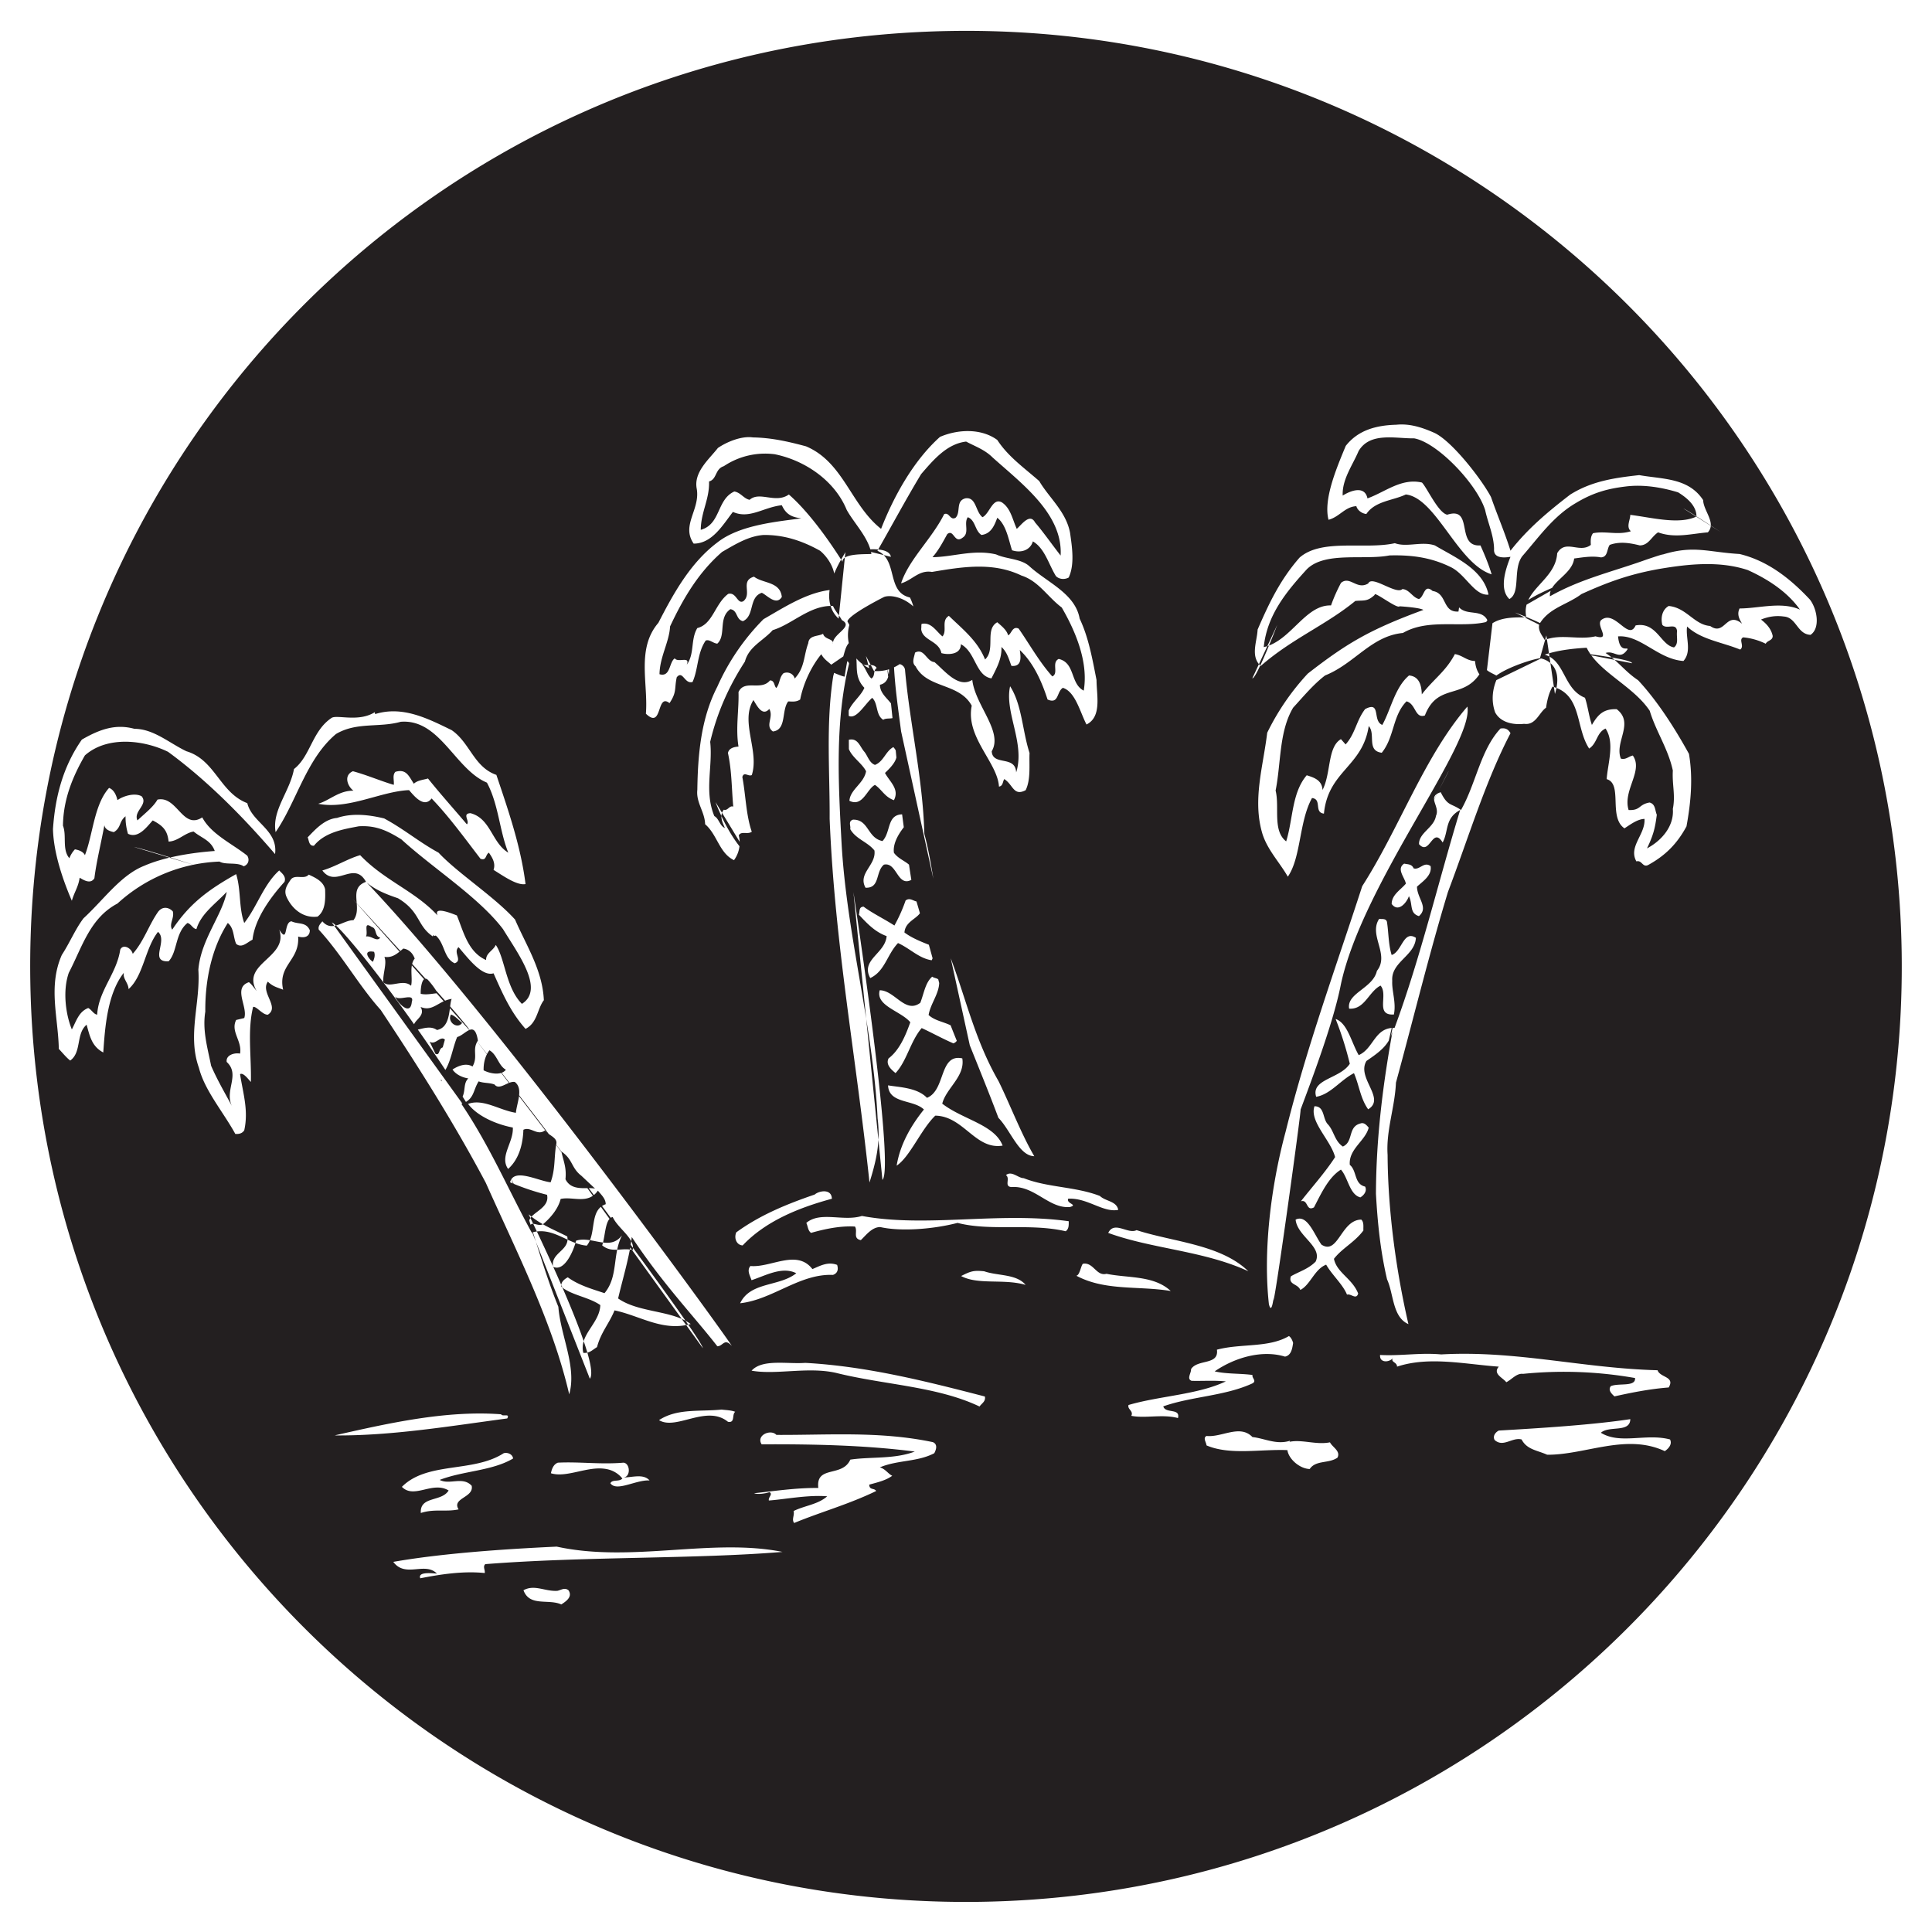 <svg xmlns="http://www.w3.org/2000/svg" width="64" height="64"><path d="M52.56 21.457c.396.81 1.538 1.26 2.09 2.09.204.68.608 1.251.765 1.978-.028.461.092.82 0 1.271.046.553-.35 1.04-.856 1.308.211-.442.267-.665.325-1.115-.065-.147-.038-.35-.24-.405-.369.065-.289.268-.694.249-.202-.654.498-1.298.139-1.805-.139.028-.23.148-.396.102-.22-.553.46-1.179-.139-1.638-.423-.01-.607.156-.82.523-.1-.285-.137-.635-.23-.901-.718-.286-.653-1.234-1.334-1.427.432-.148.93-.203 1.39-.23m5.343-2.57c.608.275 1.288.69 1.722 1.307-.618-.276-1.363-.038-1.999-.038-.091.185-.018.341.084.507-.535-.442-.562.424-1.06.073-.524-.037-.782-.607-1.372-.662-.23.13-.267.415-.211.626.147.165.46-.093.488.211-.028.185.064.415-.102.535-.443-.076-.572-.856-1.271-.728-.24.534-.683-.532-1.135-.182-.201.175.351.7-.193.543-.58.13-1.123-.092-1.684.12-.083-.147-.24-.322-.175-.525.322-.543.913-.635 1.393-.995.893-.405 1.61-.664 2.615-.839.938-.156 1.96-.267 2.9.046M27.89 20.543c.414.222-.331.46-.295.783.028-.175-.276-.13-.33-.332-.148.093-.47.037-.49.313-.156.415-.11.81-.45 1.17-.038-.157-.212-.24-.37-.176-.145.138-.119.35-.239.489-.073-.056-.054-.258-.21-.249-.296.358-.848-.046-1.042.386.019.571-.1 1.198 0 1.804-.119.01-.313.037-.35.213.129.589.12 1.16.176 1.776-.139-.045-.175.148-.313.102-.157.202-.047.414.036.607-.175-.073-.193-.313-.35-.395-.341-.82-.046-1.64-.137-2.46.23-.975.625-1.85 1.151-2.66.13-.497.597-.68.92-1.04.645-.193 1.243-.838 1.998-.8.064.156.193.285.295.47m-2.228-5.497c1.003.202 1.989.875 2.385 1.841.248.451.737.93.819 1.464-.322.01-.966-.01-.958.258-.479-.765-1.15-1.685-1.776-2.229-.442.313-.968-.12-1.3.176-.193-.037-.293-.24-.506-.276-.59.266-.442 1.086-1.113 1.27.008-.599.294-1.012.275-1.602.267-.073.193-.414.489-.506a2.458 2.458 0 0 1 1.685-.396m-5.365 25.269c.176.386.747.708.664 1.094-.369-.091-.691.112-1.013-.156.11-.313.091-.893.35-.938m-1.045-1.373l.458.43c-.277-.055-.776.104-.979-.31.037-.378-.054-.56-.137-.919.387.259.318.533.658.8m-2.873-3.02c.166.212.443-.12.672-.083.296.22.065.7.038 1.022-.544-.083-1.087-.48-1.584-.294.304.405.94.68 1.482.782.028.497-.45.957-.156 1.372.35-.314.488-.792.506-1.298.25-.12.46.22.718.019.093.165.44.232.367.472-.073.46-.025.816-.183 1.249-.423-.047-1.224-.488-1.343 0a7.91 7.91 0 0 0 1.224.414c.12.525-.773.617-.562 1.022.083-.167.304.082.47-.083.24-.212.469-.497.543-.801.406-.092.912.194 1.234-.276.11.138.259.266.259.45-.554.194-.296.967-.626 1.372-.628-.046-1.125-.644-1.825-.432-.724-1.316-1.392-2.88-2.33-4.262.433-.147.378-.442.571-.747.184.065.341.038.525.102m.378-.488c-.157.203-.525.13-.737.02-.008-.222.046-.48.193-.664.258.147.295.507.544.644m-2.093-.74c-.148.046-.084.286-.24.213l-.193-.405c.184.137.359-.212.506-.065l-.073.258m1.166-.227c-.203.312.015.518-.178.859-.22-.13-.479-.018-.663.1.11.166.332.268.524.295-.166.157-.091.388-.192.608-.296-.11-.451-.525-.627-.8.24-.323.295-.82.45-1.18.268-.064.576-.592.686.118m-.522-.586c-.157.23-.507-.038-.369-.276.139.045.259.193.369.276m-.347-.795c-.1.248-.008.939-.488 1.031-.22-.157-.487-.037-.7 0-.267-.285.378-.396.157-.765.404.176.59-.202 1.031-.266m-1.32.098c-.045.515-.506-.013-.551-.178.109.175.653-.144.552.178m.524-.737c.12.13.25.303.331.451-.164.01-.368.065-.561.02-.01-.185.045-.618.23-.47m-1.814-.59c-.139-.083-.36-.406.038-.331.045.11.008.23-.038.33m1.385-.106c-.193.24-.056.635-.12.901-.277-.247-.71.102-.921-.12-.02-.284.129-.616.037-.837.266.037.414-.1.626-.276.194.028.313.157.378.332m-1.42-1.044c.176.046.075.294.277.35-.11.157-.295-.074-.47-.037.074-.166-.101-.515.194-.313m-7.322-.58l.086 1.972m-.642-4.044c.314.057 2 .6 2 .6m9.953-1.257l1.544 1.942m-.627 3.44l.143 1.858m-5.748-5.383l1.486.715m-2.2.585c.344.115 3.23 3.772 5.232 7.258m.699 1.213s3.07 6.058 2.617 6.643m-1.29-7.986s4.974 6.601 5.032 6.973m-7.575-10.286s2.716 3.457 2.716 3.543m-6.745-8.144s3.83 4.144 3.887 4.372m12.44-15.856c-.068.158-1.014 1.464-.225 2.206m.81-2.274s.856-.135.923.226m-1.193 1.913c-.26.227-.5 1.283.473 1.778m.157.09c1.207.101 2.016-1.495 1.306-2.138-.37-.335-.787-.382-.968-.315 0 0-1.17.585-1.216.81m-2.23-3.49l1.15-.021m-3.446-.09l-.653 1.395m-.811 3.624l-.18 1.847m7.115-6.844l.384 1.035m1.95.154l-.698 1.125m4.153-1.773l.45 1.755m.54 3.085l-.113 1.304m-8.354-1.53s.653.293.653.247c0-.045.135-.787.135-.787m-4.413 4.952s.406 1.148 1.08 1.778m3.487 1.203s1.389 9.106.961 9.533M28.11 22.612s-.268 4.939.026 5.633m1.255-6.115s.348 3.231.348 3.552c0 .32.453 3.685.533 3.898.081.214 1.016 3.498 1.016 3.765 0 .267 1.229 3.07 1.229 3.07m17.563-19.01l-.445 1.732m-.753-1.376l.932.798m-5.138-2.472l-.283 1.3m-2.081 3.31s-.7 1.814-.827 1.772m6.5-4.42L49.5 19.23m-3.097 1.063l2.27-.33m-6.17 7.302l.543 1.394m8.795-9.358s-1.443.543-1.443.827m5.367-3.285c.119.047 1.23.779 1.23.779m2.151 2.293l1.111 1.37m-8.014.332s1.82.213 1.82.354m-4.587-1.63c-.354.188-1.04 1.702-.26 2.197m.97-2.245c.141.048 1.182.449 1.182.591m-.143.165l-.212.757s.828.094.496 1.182m-.449-1.182c-.165-.024-1.608.425-1.702.826m-1.371 2.907c0 .072-2.814 5.271-2.884 5.673m-.639 2.15L43.33 36.91m3.025-3.924s-.85 3.499-.85 4.042m3.002-10.919l-.851 2.647m7.423-1.395l-1.3 1.395M18.465 52.698c.129-.028.239-.12.367-.018.139.21-.064.358-.238.469-.423-.193-1.051.083-1.253-.47.369-.203.708.046 1.124.019zm-.022-1.464c2.487.543 5.13-.294 7.478.175-2.9.24-6.566.147-9.844.405-.093.082 0 .193-.02.295-.717-.075-1.482.045-2.135.174-.083-.212.33-.174.552-.156-.405-.405-1.041.156-1.446-.388 1.566-.276 3.61-.422 5.415-.505zm2.21-2.781c.23.019.248.497-.018.489.295.008.672-.139.883.1-.45-.028-1.095.387-1.298.093.065-.139.286-.037.397-.157a.867.867 0 0 0-.526-.313c-.607-.12-1.316.304-1.841.138.028-.138.083-.295.23-.35.699-.037 1.418.065 2.173 0zm-3.656-.138c-.7.415-1.649.405-2.432.709.332.175.765-.128 1.06.194.082.395-.672.405-.433.782-.414.092-.801-.028-1.252.12-.037-.572.69-.359.921-.746-.535-.322-1.142.295-1.548-.12.839-.846 2.359-.46 3.372-1.114.12-.037.294.027.312.175zm8.721-.782c1.731.009 3.426-.13 5.185.24.166.072.11.247.046.367-.563.295-1.225.221-1.805.47.175.037.294.23.413.276-.21.157-.496.22-.763.295.008.193.166.1.23.211-.912.442-1.85.7-2.716 1.059-.093-.12.018-.248-.019-.396.368-.184.8-.212 1.114-.488-.635-.054-1.409.102-1.933.139-.028-.111.147-.212.018-.277-.129.046-.387.084-.507.036.618-.064 1.391-.183 2.127-.174-.091-.764.794-.34 1.06-.939.682-.102 1.446-.008 2.136-.267-1.64-.212-3.38-.248-5.074-.24-.193-.303.304-.514.488-.313zM16.6 46.85c.046.093.304-.046.203.138-1.879.25-3.84.58-5.72.562 1.751-.396 3.684-.838 5.517-.7zm7.303-.156c.13.018.313.018.452.074-.12.092.008.376-.24.331-.71-.58-1.713.295-2.284-.055.599-.396 1.344-.276 2.072-.35zm2.772-1.547c2.016.11 3.969.6 5.95 1.114.036.166-.111.23-.176.332-1.409-.672-3.168-.718-4.752-1.114-.93-.212-1.99.073-2.8-.074.36-.396 1.188-.212 1.778-.258zM10.77 29.461c.01.322.019.7-.25.903-.497.064-.874-.286-1.04-.682-.082-.22.047-.387.157-.552.148-.175.442.018.59-.157.22.102.487.222.543.488zm1.96-2.347c.665.359 1.152.781 1.798 1.132.635.681 1.844 1.452 2.534 2.216.36.839.909 1.668.954 2.671-.22.285-.21.747-.607.95-.506-.571-.764-1.179-1.06-1.841-.385.12-.855-.516-1.159-.866-.193.175.148.442-.13.533-.368-.174-.32-.652-.626-.92-.082.056-.058-.078-.095.032-.534-.359-.406-.82-1.157-1.266-.377-.128-.736-.267-1.04-.524 4.503 4.741 12.33 15.608 12.091 15.346-.238-.261-.285.02-.47.02-.797-1.024-1.798-2.052-2.835-3.619-.074.654-.295 1.362-.452 2.035.681.478 1.787.386 2.404.847-.93.257-1.677-.276-2.523-.452-.175.433-.452.728-.58 1.216-.175.11-.24.202-.452.193-.156-.598.543-.976.561-1.584-.377-.266-.966-.33-1.288-.607-.037-.157.12-.267.211-.313.368.267.802.386 1.216.525.47-.562.249-1.29.59-1.933-.397.561-.995.027-1.53.193-.083.331-.386 1.05-.764.864-.083-.469.562-.533.47-1.003-.507-.257-.921-.405-1.344-.791.303.93.662 2.184 1.049 3.12.074.967.618 1.99.36 2.901-.554-2.394-1.732-4.696-2.763-7.006-1.04-1.962-2.256-3.885-3.481-5.727-.728-.81-1.29-1.832-2.053-2.66-.029-.12.054-.193.12-.276.322.377.68-.038 1.03-.038.322-.423-.202-1.048.415-1.27-.397-.727-.994.23-1.446-.377.423-.12.856-.396 1.253-.506.809.847 1.817 1.186 2.563 1.996-.139-.313.457-.072.64 0 .212.507.36 1.211.969 1.478-.01-.23.229-.307.321-.501.304.441.332 1.418.865 1.952.76-.481-.126-1.654-.625-2.474-.802-1.058-2.312-2.01-3.37-2.976-.434-.267-.82-.47-1.41-.432-.46.09-1.114.183-1.483.643-.174.019-.165-.192-.21-.276.248-.257.56-.608.974-.644.489-.165 1.042-.11 1.566.018m-8.278-2.97c.635 0 1.16.476 1.722.743.957.285 1.104 1.371 2.017 1.72.157.645 1.022.885.92 1.686-1.004-1.169-2.21-2.412-3.545-3.387-.811-.397-2.017-.534-2.754.118-.404.7-.718 1.456-.727 2.33.13.331-.037.783.212 1.077a.901.901 0 0 1 .183-.294c.12.018.277.073.332.193.268-.69.304-1.676.8-2.228.168.064.241.249.278.405.174-.129.562-.258.8-.129.232.276-.285.496-.137.8.24-.23.515-.432.663-.689.654-.138.829 1.013 1.483.589.294.561 1.013.883 1.492 1.27.082.138.036.295-.12.35-.212-.147-.598-.037-.801-.156a5.297 5.297 0 0 0-3.38 1.39c-.912.479-1.17 1.445-1.611 2.292-.212.598-.102 1.39.1 1.878.148-.276.23-.59.543-.709.112.056.176.203.296.22.045-.8.644-1.352.764-2.153.092-.202.369-.056.414.138.368-.415.535-.957.839-1.39.138-.184.34-.167.487-.019.065.222-.138.423-.018.608.58-.874 1.206-1.326 2.118-1.84.165.532.083 1.113.268 1.619.423-.535.643-1.28 1.159-1.74.074.083.24.193.175.377-.46.507-.985 1.225-1.06 1.916-.183.092-.358.294-.542.138-.102-.23-.064-.516-.277-.691-.533.829-.755 1.896-.745 2.937-.101.617.074 1.197.193 1.795.221.506.47.92.71 1.372-.304-.534.276-1.068-.194-1.5-.036-.221.24-.314.442-.277.074-.424-.322-.727-.129-1.114l.268-.064c.129-.369-.388-1.004.155-1.188.103.083.175.193.258.295-.542-.922 1.068-1.105.746-2.035.304.488.138-.249.406-.276.23.11.478.01.607.295 0 .22-.184.266-.387.21.056.793-.68.94-.497 1.76-.184-.074-.34-.101-.506-.267-.258.359.405.837 0 1.095-.175.009-.378-.286-.488-.258-.193.783-.055 1.63-.074 2.486-.083-.083-.249-.323-.359-.258.101.645.285 1.206.139 1.86-.065.101-.167.129-.296.12-.404-.736-1.013-1.436-1.206-2.192-.387-1.086.055-2.135-.018-3.249.082-.994.791-1.805.94-2.578-.379.405-.849.718-1.004 1.233-.12-.01-.176-.174-.296-.202-.414.331-.33.958-.626 1.27-.662.028-.01-.68-.35-.976-.432.544-.479 1.455-.977 1.897 0-.202-.201-.35-.155-.543-.553.7-.626 1.84-.682 2.642-.377-.202-.442-.525-.552-.92-.36.303-.157.911-.543 1.187-.13-.1-.24-.24-.378-.386-.019-1.041-.36-2.072.1-3.113.259-.395.452-.865.72-1.215.662-.606 1.233-1.435 2.016-1.74.654-.285 1.556-.432 2.33-.488-.13-.359-.433-.423-.7-.644-.295.046-.516.322-.829.332-.037-.35-.166-.516-.525-.7-.175.184-.469.617-.82.442a1.888 1.888 0 0 1-.081-.58c-.223.175-.139.377-.388.525-.129-.027-.294-.083-.313-.23-.11.598-.267 1.224-.331 1.758-.12.193-.323.083-.488-.018-.046.313-.175.469-.259.764-.267-.617-.607-1.556-.625-2.376.073-1.086.34-2.08.957-2.963.618-.357 1.133-.522 1.74-.357m7.985-.491c.902-.276 1.732.148 2.523.534.608.414.736 1.224 1.483 1.483.387 1.15.81 2.365.966 3.617-.285.055-.745-.276-1.06-.47.075-.211-.035-.404-.155-.57-.12.073-.073.276-.277.202-.515-.671-1.05-1.409-1.62-1.998-.258.341-.599-.11-.747-.276-.929.037-2.007.654-3.01.452.378-.11.69-.442 1.17-.433-.193-.138-.341-.507-.019-.645.478.13.94.332 1.353.451.02-.138-.055-.322.056-.432.35-.1.433.12.608.395.129-.12.331-.129.469-.174.405.506.875 1.03 1.289 1.519.11-.101-.174-.36.12-.369.673.176.7.976 1.252 1.308-.294-.727-.321-1.601-.708-2.32-1.06-.442-1.557-2.118-2.855-2.016-.719.202-1.464 0-2.145.405-.987.828-1.31 2.255-2 3.25-.128-.727.47-1.335.609-2.09.543-.423.598-1.252 1.233-1.685.166-.138.912.157 1.465-.212-.028.01-.028.065 0 .074m20.166 18.461c.45.157 1.068.083 1.372.451-.718-.212-1.574.009-2.137-.294.314-.157.406-.194.765-.157zm4.051.083c.71.148 1.566.046 2.128.57-1.115-.184-2.257.02-3.241-.57.212.24.248-.258.332-.332.349-.064.442.423.781.332zm-9.742-.156c.248-.102.506-.258.819-.139.047.148.019.277-.138.332-1.105-.046-1.998.82-3.075.939.34-.719 1.298-.544 1.86-.994-.47-.24-1.023.082-1.483.23-.046-.148-.165-.322-.036-.47.672.064 1.537-.57 2.053.102zM37.65 40.75c1.225.396 2.781.47 3.703 1.362-1.474-.682-3.178-.736-4.642-1.27.203-.415.654.055.94-.092zm-9.098-.47c2.137.396 4.531-.148 6.851.175 0 .13.01.248-.1.332-1.198-.277-2.478.008-3.583-.277-.856.221-1.915.285-2.56.138-.277 0-.47.268-.644.433-.277-.055-.093-.294-.194-.45-.487-.029-1.004.081-1.455.21-.11-.082-.102-.22-.157-.331.47-.396 1.225-.036 1.842-.23zm-.994-.57c-1.087.294-2.192.736-2.956 1.546-.203-.01-.295-.24-.212-.433.783-.57 1.657-.93 2.597-1.252.147-.128.561-.202.57.138zm6.353-.682c.783.313 1.714.276 2.524.59.193.183.552.165.608.46-.498.101-1.023-.406-1.658-.369-.073.166.341.194.056.276-.7.056-1.17-.718-1.935-.662-.257-.019-.027-.286-.183-.396.193-.157.405.101.588.101zm7.577 8.576c.414.046.801.268 1.253.12-.01.009-.02.018-.02.037.415-.084.885.11 1.336.018.083.166.36.286.249.507-.285.203-.718.074-.92.377-.332-.01-.7-.332-.739-.626-.9-.036-1.905.175-2.679-.156-.009-.102-.129-.249 0-.313.507.055 1.105-.396 1.52.036zm12.518-.592c-.01.46-.7.203-.975.45.643.396 1.5.01 2.291.222.084.166-.064.313-.174.387-1.28-.599-2.634.128-3.896.119-.322-.147-.672-.166-.847-.506-.313-.083-.607.276-.893.018-.073-.13.028-.258.138-.313 1.446-.083 3.14-.193 4.356-.378zm-6.263-2.145c2.478-.139 4.688.46 7.166.524.082.249.59.203.368.571-.608.046-1.217.166-1.796.295-.102-.092-.22-.212-.12-.34.267-.111.829.036.802-.268a13.538 13.538 0 0 0-3.712-.138c-.212-.027-.368.185-.553.277-.11-.148-.46-.277-.248-.516-1.132-.082-2.312-.35-3.371 0 0-.166-.249-.139-.12-.313-.082.166-.468.221-.442-.074.7.037 1.318-.082 2.026-.018zm-4.907-.377c-.028.174-.056.405-.268.45-.745-.23-1.648.019-2.33.488.388.092.857.065 1.253.12-.028.101.148.194 0 .277-.912.423-2.026.432-2.956.763.074.25.571.047.487.387-.515-.138-1.086.019-1.546-.074.082-.165-.137-.212-.092-.359 1.04-.304 2.293-.34 3.223-.782-.377-.037-.728-.01-1.132-.018-.176-.065-.01-.258-.02-.387.213-.341.93-.12.857-.645.792-.212 1.713-.054 2.385-.451.065.037.12.147.139.23zm-10.959-9.43c.1.598-.535.986-.664 1.5.673.526 1.732.69 2 1.39-.903.148-1.29-.976-2.23-.993-.47.45-.838 1.363-1.28 1.657.11-.682.452-1.299.903-1.86-.35-.34-1.161-.184-1.188-.8.368.063.966.073 1.289.413.625-.248.396-1.472 1.17-1.307m-.764-2.532c0 .396-.287.709-.352 1.096.296.267.729.221 1.005.553-.018.147-.01.32-.184.386-.36-.156-.727-.359-1.05-.507-.377.442-.488 1.087-.866 1.492-.12-.1-.34-.276-.23-.488.35-.267.553-.727.719-1.196-.304-.37-1.161-.544-1.013-1.06.497 0 .847.792 1.344.415.12-.304.166-.672.396-.866.073.065.24.038.23.175m-.626-2.678c.249.57-.488.533-.525 1.04.258.193.59.321.921.45.111.13.046.341-.018.47-.424-.064-.71-.386-1.116-.57-.367.386-.432.93-.92 1.16-.331-.608.497-.81.543-1.39-.386-.139-.644-.415-.92-.71.037-.11-.01-.258.156-.266.295.221.664.395 1.022.625a5.24 5.24 0 0 0 .37-.828c.174-.138.312.101.487.02m-.47-2.542c-.184.22-.451.588-.404.939.24.34.772.322.607.883-.497.295-.497-.588-.939-.488-.286.24-.12.783-.608.764-.266-.478.36-.745.295-1.233-.222-.285-.618-.377-.803-.71.029-.1-.082-.257.094-.312.525-.01.469.608.976.709.295-.313.128-.911.709-.884l.073.332m-1.381-2.403c.11.138.165.368.35.432.286-.11.35-.451.608-.589.294.304-.055.644-.277.856.157.294.489.535.296.903-.306-.11-.397-.35-.627-.507-.267.13-.405.746-.847.526.026-.378.478-.571.552-.977-.174-.35-.7-.58-.589-1.04.322-.083.377.22.534.396m1.345-2.715c.156 1.775.594 3.617.64 5.43.359 1.336.405 2.88.875 4.123.516 1.38.809 2.727 1.583 4.07.377.766.75 1.75 1.184 2.487-.507-.01-.783-.856-1.188-1.271-.626-1.666-1.345-3.287-1.916-4.97-.378-1.814-.968-3.555-1.142-5.451.056-1.528-.332-3.056-.404-4.576.136-.1.35-.01.368.158m3.056-7.617c.36.552.875.91 1.39 1.362.322.552.893 1.012 1.022 1.72.065.461.157 1.042-.046 1.475-.129.073-.313.064-.423-.047-.24-.386-.368-.92-.764-1.15-.084.294-.397.395-.69.294-.111-.331-.186-.838-.489-1.077-.092.249-.203.534-.525.57-.221-.146-.193-.487-.451-.588-.147.203.073.524-.175.68-.277.213-.286-.303-.506-.119-.148.267-.287.534-.489.764.691-.009 1.363-.267 2.108-.092.333.156.82.139 1.097.387.59.543 1.522.902 1.67 1.74.294.616.42 1.326.559 2.034 0 .498.184 1.216-.332 1.473-.212-.404-.368-1.086-.783-1.215-.211.13-.128.553-.507.387-.192-.59-.459-1.206-.92-1.639.028.203.092.562-.277.525-.083-.212-.137-.451-.331-.626.018.396-.166.709-.331 1.04-.525-.083-.517-.865-1.013-1.132 0 .368-.46.35-.645.295-.093-.47-.784-.406-.655-.968.323-.073.498.268.691.415.167-.193-.054-.525.212-.681.433.423.95.82 1.198 1.445.359-.332-.019-.994.405-1.233.138.12.314.258.359.432.11-.037.139-.322.35-.221.36.516.672 1.087 1.114 1.583.222-.1-.036-.46.212-.579.553.128.377.82.829 1.05.165-.967-.295-2.007-.728-2.753-.478-.36-.764-.875-1.335-1.059-.957-.46-1.98-.285-2.965-.12-.433-.073-.654.276-1.023.378.258-.792 1.013-1.464 1.428-2.293.175-.073.194.222.378.12.183-.184-.009-.562.33-.644.36-.047.323.441.562.626.24-.12.333-.663.645-.489.286.194.342.544.489.875.147-.12.433-.542.607-.212.285.332.571.746.847 1.096.075-1.376-1.27-2.366-2.255-3.25-.259-.257-.562-.359-.876-.525-.635.075-1.077.598-1.491 1.078-.506.837-1.05 1.85-1.447 2.54.692.305.287 1.364 1.077 1.547.296.598.194 1.298-.192 1.842-.193.045-.396.257-.534.266.055.24.091.71-.268.782 0 .415.526.571.488.977.047.212-.257.092-.378.184-.257-.157-.165-.543-.367-.727-.258.221-.552.782-.82.57.055-.358.423-.58.562-.902-.47-.487-.055-.985-.47-1.528-.183.156-.183.414-.285.644.083.139.184-.11.248.083-.469 1.925-.358 3.94-.248 5.966.174 3.056 1.045 6.042 1.193 9.098.105.835-.067 1.47-.269 2.124-.433-4.106-1.154-7.917-1.32-12.05.009-1.548-.129-3.158.12-4.733.137-.395-.231-.395-.396-.718-.341.414-.6.985-.7 1.501-.139.092-.268.064-.397.064-.229.295-.045.94-.506.995-.276-.193.038-.47-.12-.746-.23.258-.406-.102-.525-.295-.45.71.203 1.685-.055 2.486-.12.056-.258-.129-.313.064.11.571.12 1.261.313 1.813-.147.102-.35-.035-.432.121a.977.977 0 0 1-.157.82c-.488-.231-.553-.847-.957-1.19-.01-.413-.305-.717-.258-1.14.017-1.169.12-2.366.662-3.416a7.5 7.5 0 0 1 1.53-2.237c.708-.405 1.473-.91 2.292-.976.203-.451-.055-.984-.415-1.289-.607-.34-1.215-.533-1.878-.524-.488.036-.912.295-1.372.562-.783.68-1.29 1.546-1.722 2.467-.028.524-.341 1.004-.35 1.583.369.111.314-.405.506-.525.102.157.525-.091.396.212.268-.368.12-.828.35-1.215.517-.13.58-.8 1.023-1.132.275-.074.303.359.506.239.295-.249-.12-.673.35-.81.294.23.866.156.921.671-.185.305-.497-.064-.663-.137-.442.147-.23.764-.626.94-.24-.057-.166-.36-.416-.397-.413.286-.129.865-.432 1.141-.138-.008-.267-.156-.386-.1-.286.422-.24.939-.434 1.37-.266.084-.322-.404-.524-.155-.083.376.009.488-.24.856-.442-.35-.22.893-.782.35.082-1.004-.322-2.155.414-3.011.488-.949 1.05-1.98 1.952-2.66.746-.59 2.008-.691 2.782-.801-.314-.037-.507-.13-.645-.434-.608.065-1.07.47-1.62.222-.324.413-.682 1.05-1.3 1.05-.423-.608.221-1.124.102-1.814-.11-.553.406-.977.7-1.354.294-.202.782-.405 1.16-.35.598.01 1.142.129 1.759.295 1.243.525 1.482 1.943 2.487 2.734.424-1.086 1.077-2.264 1.952-3.047.58-.249 1.353-.295 1.897.102m10.74 26.656c.552.36.644-.82 1.316-.829.1.083.064.259.073.36-.295.396-.71.59-.976.939.092.46.609.653.802 1.15-.065.222-.24-.009-.37.037-.137-.34-.497-.653-.69-.993-.387.147-.524.671-.856.837-.084-.212-.406-.166-.313-.451.248-.148.58-.24.82-.488.239-.497-.609-.838-.663-1.39.386-.194.617.497.856.828m.22-3.977c.194.212.213.543.489.728.359-.157.156-.654.58-.764.129-.047.211.064.276.137-.11.442-.671.71-.626 1.234.24.193.138.635.507.719.073.147-.038.285-.157.358-.36-.092-.405-.653-.644-.92-.416.258-.663.81-.893 1.251-.268.148-.185-.276-.433-.202.349-.451.8-.948 1.133-1.464-.148-.57-.858-1.177-.683-1.684.35 0 .259.423.452.607m1.949-6.712c.055.34.046.754.156 1.095.341-.11.386-.837.802-.57-.028.597-.83.8-.783 1.426-.02.332.137.72.054 1.115-.635.037-.174-.654-.442-.958-.395.202-.524.801-1.04.764-.092-.516.792-.672.92-1.252.433-.543-.285-1.179.074-1.721.101.01.23-.02.259.1m.883-1.775c.203.065.341-.238.562-.074.056.313-.276.516-.451.682.009.395.396.69.065.975-.323-.1-.195-.386-.332-.662-.065.202-.35.562-.571.258 0-.304.303-.47.47-.672-.038-.212-.323-.488-.056-.663.12.027.25.009.313.156m3.209-4.475c-.82 1.566-1.39 3.453-2.072 5.258-.624 2.056-1.157 4.247-1.722 6.315-.037.829-.331 1.583-.277 2.394.01 1.832.277 3.82.69 5.606-.532-.23-.487-1.004-.708-1.482-.221-.948-.313-1.86-.368-2.836.008-1.869.23-3.636.57-5.495-.082.552-.459.801-.884 1.095-.34.562.654 1.243.056 1.602-.258-.36-.295-.792-.47-1.197-.45.23-.773.7-1.252.783-.185-.59.801-.598 1.114-1.096a11.183 11.183 0 0 0-.47-1.482c.396.138.516.764.765 1.197.497-.212.525-.921 1.188-.902.856-2.311 1.446-4.834 2.173-7.218-.515.276-.378.7-.58 1.077-.34-.552-.424.46-.783.055-.009-.378.498-.543.562-.939.148-.322-.322-.625.156-.782.24.479.331.35.673.589.497-.874.645-1.989 1.307-2.698.158-.027.258.019.332.156m-1.428-.883c.228 1.235-3.471 5.846-4.19 9.198-.23 1.186-.878 2.932-1.336 4.152.037-.055-.836 6.294-.901 6.322.036-.428-.036.588-.148.121-.193-1.73.056-3.866.553-5.707.7-2.817 1.681-5.493 2.538-8.137 1.243-1.941 2.047-4.282 3.484-5.95m-1.118-9.078c.57.239 1.58 1.53 1.901 2.138.203.589.452 1.16.645 1.777.561-.719 1.225-1.28 1.98-1.86.708-.443 1.455-.553 2.284-.644.772.138 1.63.082 2.118.828.01.359.442.755.156 1.068-.553.045-1.095.202-1.648 0-.221.139-.313.432-.608.432-.332-.082-.663-.137-.994-.017-.102.137-.055.405-.294.414-.296-.056-.6 0-.885.037-.064.539-.847.784-.802 1.252.995-.562 2-.794 3.096-1.18-.027.008.644-.224.644-.205 1.03-.314 1.474-.08 2.542-.016.912.22 1.659.791 2.33 1.51.24.312.35.948.02 1.168-.443-.019-.462-.58-.886-.607-.257-.037-.506 0-.754.101.183.138.34.313.387.543 0 .157-.185.148-.23.258a2.153 2.153 0 0 0-.747-.212c-.165.074.055.295-.101.405-.608-.249-1.299-.331-1.758-.764-.056.378.165.82-.121 1.142-.844-.058-1.42-.87-2.166-.815.055.574.327.332.314.429-.258.386-.433.02-.728.121.424.276.636.607 1.078.902.645.69 1.234 1.62 1.685 2.44.137.8.065 1.6-.082 2.402-.314.58-.7.967-1.271 1.28-.185.092-.204-.175-.388-.12-.277-.488.304-.893.268-1.408-.23.008-.451.174-.663.313-.543-.369-.047-1.474-.59-1.63.037-.525.276-1.206-.037-1.676-.303.139-.267.48-.543.663-.46-.699-.23-1.786-1.215-2.052-.12.212-.176.45-.213.699-.23.157-.34.59-.727.534-.313.036-.764-.018-.958-.377-.138-.378-.1-.8.092-1.188-.175-.12-.34-.138-.469-.332-.562 1.197-1.501.452-1.952 1.62-.332.112-.295-.386-.608-.468-.47.478-.396 1.178-.82 1.703-.515-.065-.193-.627-.432-.884-.203 1.353-1.345 1.482-1.484 2.9-.34-.037-.054-.479-.395-.516-.433.783-.36 1.97-.801 2.605-.276-.479-.664-.874-.838-1.408-.341-1.123.018-2.219.155-3.36a8.077 8.077 0 0 1 1.345-1.96c1.284-.997 2.038-1.452 3.829-2.109-.12-.074-.652-.111-.79-.12-.073.101-.869-.525-.823-.378-.248.23-.348.173-.642.201-.976.801-2.104 1.252-3.135 2.155-.35-.323-.12-.81-.102-1.206.378-.874.746-1.649 1.39-2.385.738-.644 2.17-.256 3.156-.477.405.147.884-.073 1.326.074.663.396 1.602.782 1.777 1.63-.469.045-.764-.691-1.27-.921-.644-.313-1.28-.397-2.009-.378-.847.166-2.14-.14-2.74.459-.672.737-1.316 1.51-1.427 2.578.894-.193 1.372-1.41 2.229-1.38.091-.259.203-.508.33-.747.296-.249.526.249.903.018.12-.285.928.388 1.13.187.23.008.34.285.552.33.184-.091.165-.515.452-.266.488.073.313.717.855.68l.02-.138c.275.295.782.028.958.47-.858.23-1.962-.12-2.819.378-1.05.1-1.593 1.012-2.579 1.408-.396.304-.736.718-1.058 1.068-.47.792-.397 1.832-.58 2.744.138.552-.11 1.326.35 1.684.23-.737.184-1.61.681-2.19.23.072.506.155.524.487.287-.562.158-1.418.609-1.684l.155.175c.324-.36.35-.783.646-1.17.543-.285.23.395.57.524.286-.515.415-1.242.885-1.638.331.028.414.313.423.626.397-.515.792-.755 1.096-1.335.314.056.442.295.829.212.027-.286-.083-.598.092-.856.267-.57.876-.58 1.446-.57-.193-.912.967-1.207 1.022-2.127.276-.479.737.018 1.115-.276-.01-.139-.01-.286.073-.387.423-.083.81.074 1.253-.065-.166-.146-.02-.368-.02-.543.73.092 1.613.332 2.193.055 0-.358-.313-.617-.608-.8-.543-.166-1.152-.268-1.74-.194-.544.066-1.04.182-1.64.543-.746.433-1.224 1.123-1.776 1.758-.332.424-.047 1.216-.434 1.427-.34-.322-.137-.965.037-1.399-.174.028-.571.074-.544-.258-.008-.45-.201-.855-.295-1.288-.266-.857-1.579-2.24-2.352-2.378-.617.01-1.464-.22-1.842.423-.193.46-.552.94-.525 1.473.23-.147.728-.359.82.093.589-.212 1.123-.682 1.805-.525.165.166.543 1.01.838 1.065.893-.285.262 1.072 1.1 1.018.138.304.285.663.37.958-1.125-.35-1.84-2.535-2.843-2.646-.423.204-1.013.212-1.307.646-.138-.01-.295-.12-.331-.258-.378.017-.562.359-.922.45-.174-.672.258-1.694.571-2.448.405-.516.995-.682 1.676-.7.442-.046.857.092 1.235.258m-16.536 7.605c.332.276.793.883 1.253.588.092.839 1.03 1.713.644 2.366.029.498.783.12.81.7.305-.967-.394-1.989-.201-2.854.396.617.404 1.474.644 2.21-.018.386.047.874-.129 1.233-.405.212-.414-.184-.708-.368-.056.083-.038.23-.176.249-.047-.801-1.114-1.64-.902-2.68-.415-.763-1.474-.56-1.861-1.306-.139-.12-.045-.295-.018-.451.304-.167.378.294.644.313M14.63 35.822l-.036-.046h.036v.046zm14.412-13.695c-.13.092-.038.266-.176.35-.147-.129-.193-.37-.331-.489.147.111.378-.045.507.139M1.004 32.492C1.27 49.606 15.362 63.265 32.48 63c17.119-.264 30.78-14.354 30.515-31.467C62.731 14.418 48.64.76 31.52 1.026 14.323 1.292.739 15.415 1.004 32.492" fill="#231f20"/></svg>